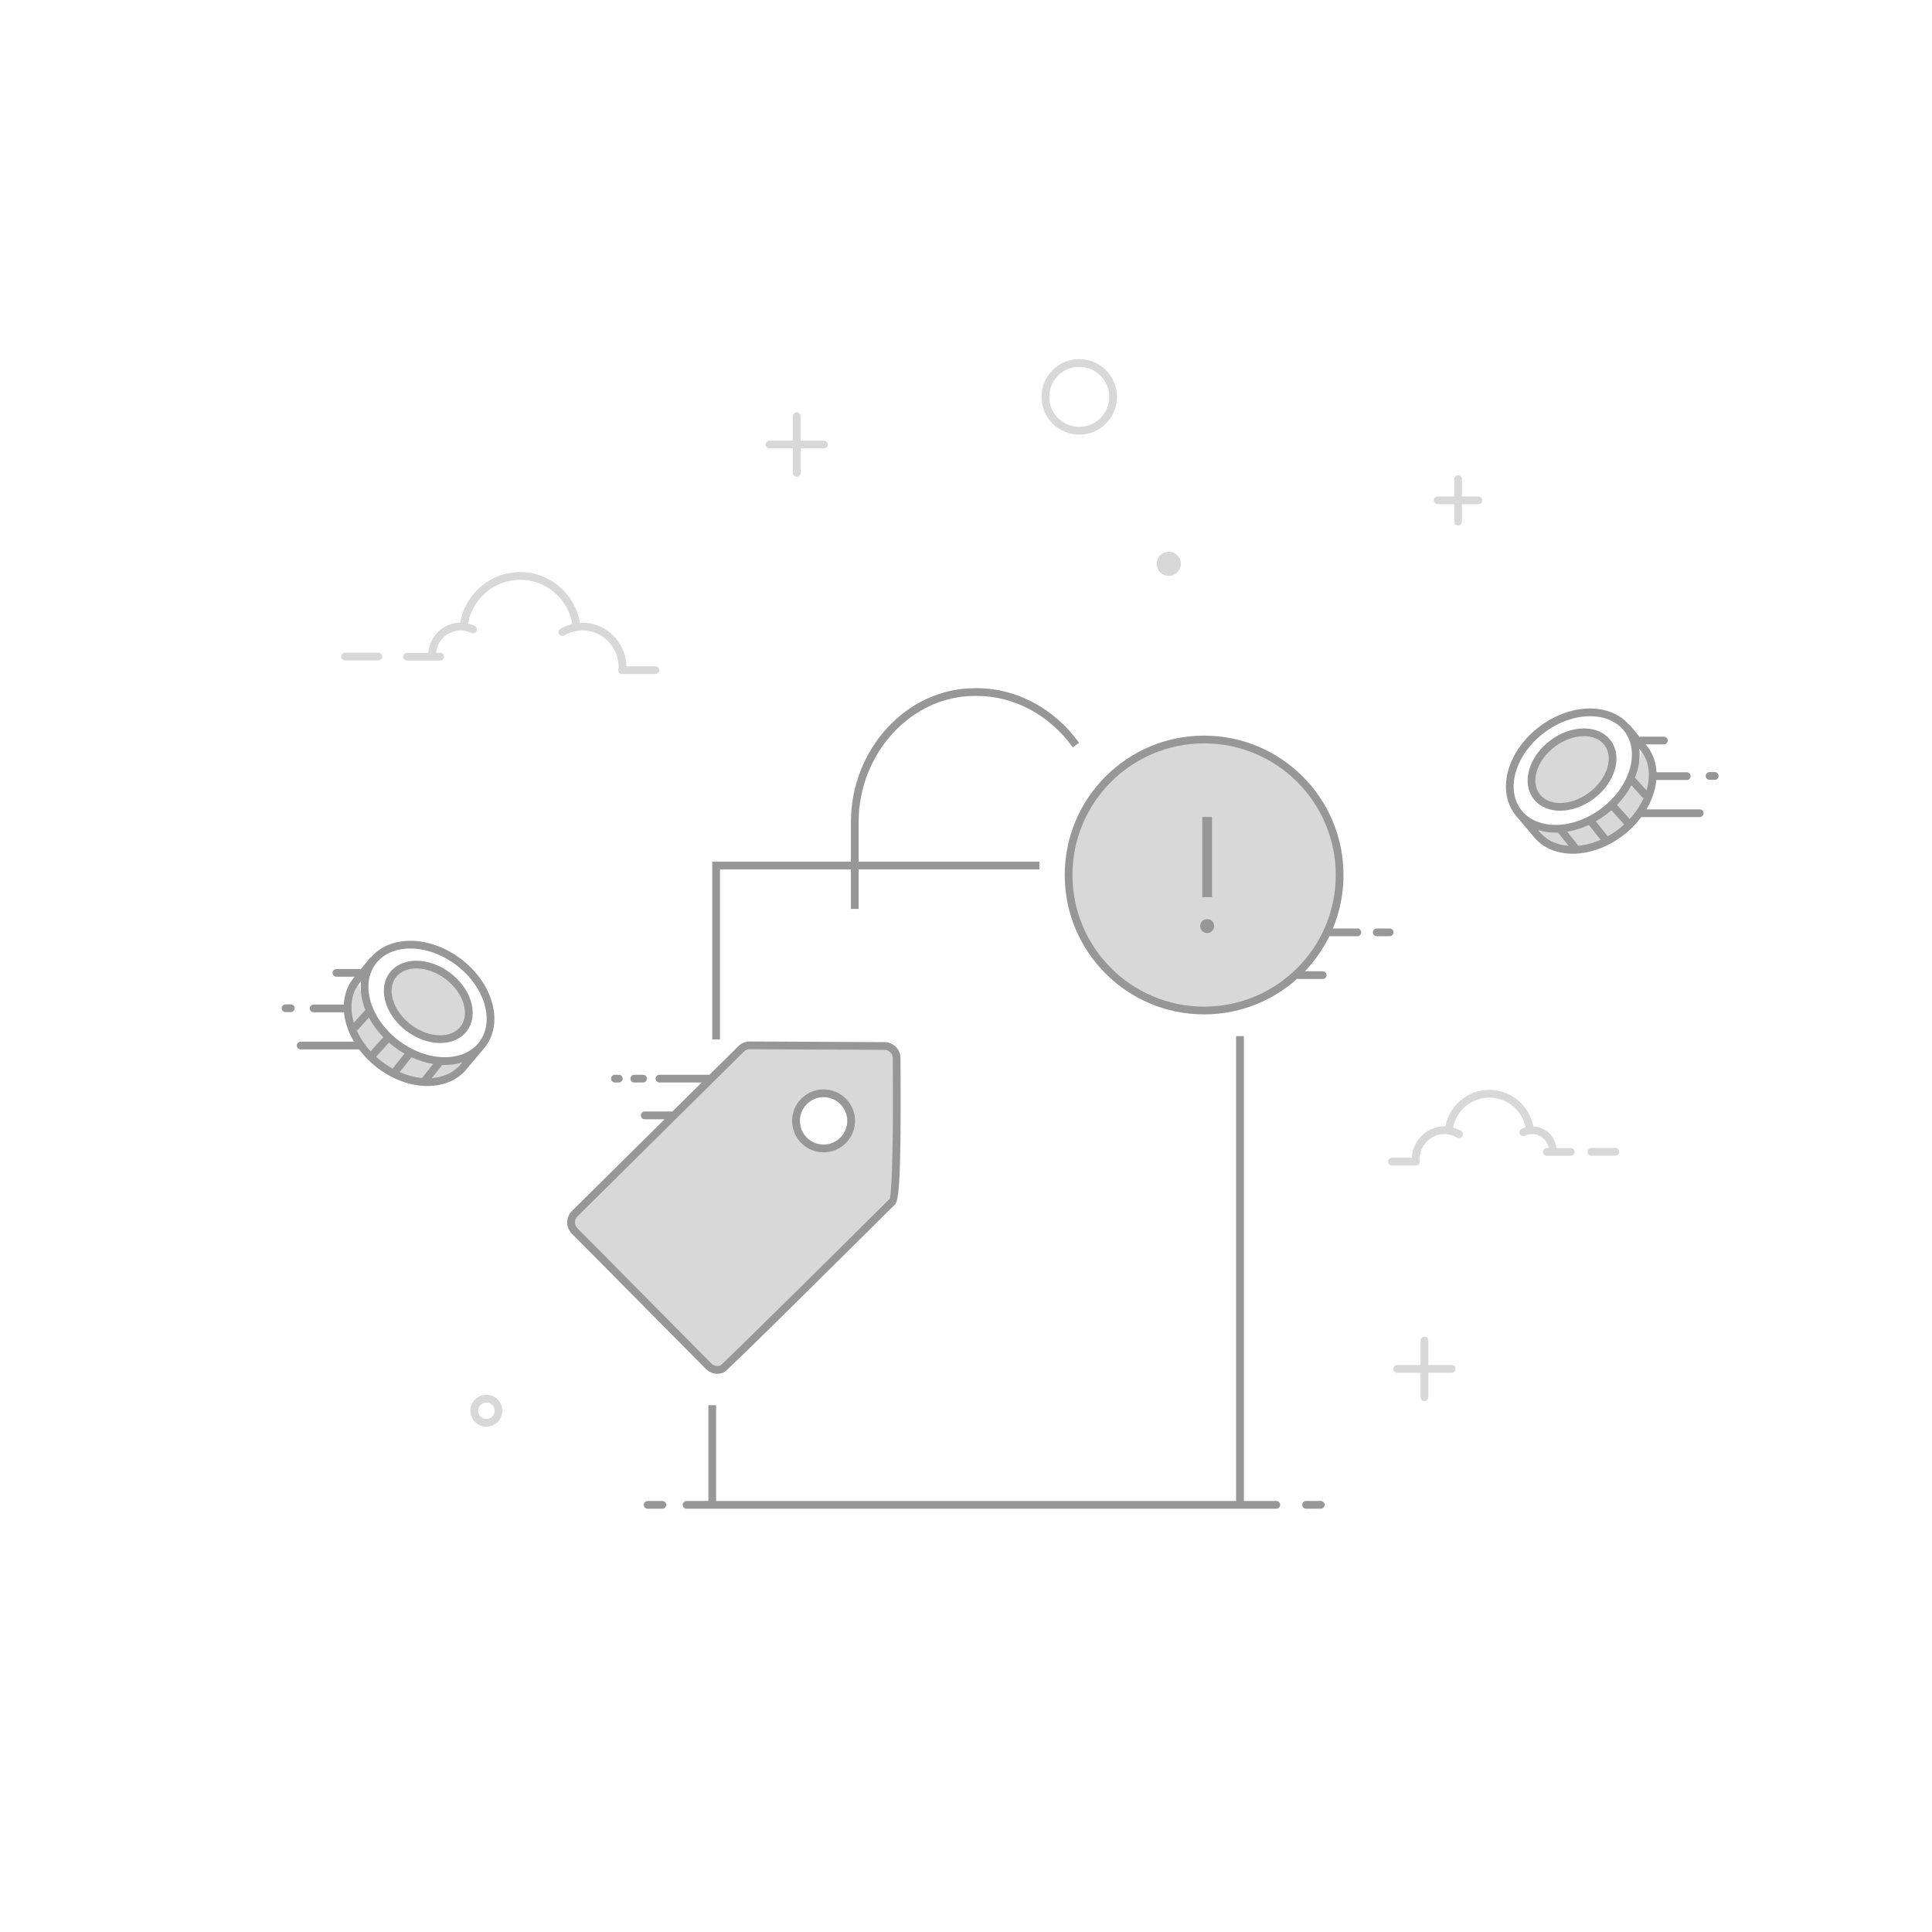 <svg width="500" height="500" viewBox="0 0 500 500" fill="none" xmlns="http://www.w3.org/2000/svg">
<rect x="0" y="0" width="500" height="500" fill="#333333" stroke="none"/>
<g clip-path="url(#clip0)">
<rect width="500" height="500" fill="white"/>
<path fill-rule="evenodd" clip-rule="evenodd" d="M191.804 271.449L148.728 314.112C147.492 315.332 147.481 317.328 148.71 318.564L183.42 353.608C183.798 353.99 184.454 354.327 184.803 354.424C185.52 354.625 186.286 354.539 186.937 354.24C187.77 353.873 225.264 316.616 230.378 311.534C230.708 311.206 230.903 311.012 230.945 310.97C232.287 309.623 232.106 283.158 232.055 275.701C232.048 274.752 232.044 274.11 232.045 273.868C232.053 272.17 230.706 270.729 228.913 270.702L196.317 270.547L194.029 270.539C193.194 270.534 192.396 270.863 191.804 271.449ZM213 297C216.866 297 220 293.866 220 290C220 286.134 216.866 283 213 283C209.134 283 206 286.134 206 290C206 293.866 209.134 297 213 297Z" fill="#D8D8D8"/>
<path fill-rule="evenodd" clip-rule="evenodd" d="M130.01 365.104C130.01 367.387 128.159 369.237 125.876 369.237C123.594 369.237 121.743 367.387 121.743 365.104C121.743 362.821 123.594 360.971 125.876 360.971C128.159 360.971 130.01 362.821 130.01 365.104ZM123.747 365.104C123.747 366.28 124.7 367.233 125.876 367.233C127.052 367.233 128.006 366.28 128.006 365.104C128.006 363.928 127.052 362.975 125.876 362.975C124.7 362.975 123.747 363.928 123.747 365.104Z" fill="#D8D8D8"/>
<path fill-rule="evenodd" clip-rule="evenodd" d="M289.078 102.703C289.078 108.099 284.704 112.473 279.309 112.473C273.913 112.473 269.539 108.099 269.539 102.703C269.539 97.308 273.913 92.934 279.309 92.934C284.704 92.934 289.078 97.308 289.078 102.703ZM271.543 102.703C271.543 106.992 275.02 110.469 279.309 110.469C283.597 110.469 287.074 106.992 287.074 102.703C287.074 98.414 283.597 94.938 279.309 94.938C275.02 94.938 271.543 98.414 271.543 102.703Z" fill="#D8D8D8"/>
<path d="M205.184 107.713V122.374C205.184 122.927 205.632 123.376 206.186 123.376C206.739 123.376 207.188 122.927 207.188 122.374V107.713C207.188 107.16 206.739 106.711 206.186 106.711C205.632 106.711 205.184 107.16 205.184 107.713Z" fill="#D8D8D8"/>
<path d="M213.223 114.041H199.148C198.595 114.041 198.146 114.49 198.146 115.043C198.146 115.596 198.595 116.045 199.148 116.045H213.223C213.776 116.045 214.225 115.596 214.225 115.043C214.225 114.49 213.776 114.041 213.223 114.041Z" fill="#D8D8D8"/>
<path d="M377.35 123.996V134.992" stroke="#D8D8D8" stroke-width="2" stroke-linecap="round"/>
<path d="M382.629 129.494H372.073" stroke="#D8D8D8" stroke-width="2" stroke-linecap="round"/>
<path d="M57.333 439.322V452.549" stroke="white" stroke-width="2" stroke-linecap="round"/>
<path d="M64.221 445.936H50.443" stroke="white" stroke-width="2" stroke-linecap="round"/>
<path fill-rule="evenodd" clip-rule="evenodd" d="M367.646 353.27V346.941C367.646 346.388 368.095 345.939 368.648 345.939C369.202 345.939 369.65 346.388 369.65 346.941V353.27H375.686C376.239 353.27 376.688 353.718 376.688 354.272C376.688 354.825 376.239 355.274 375.686 355.274H369.65V361.602C369.65 362.155 369.202 362.604 368.648 362.604C368.095 362.604 367.646 362.155 367.646 361.602V355.274H361.611C361.058 355.274 360.609 354.825 360.609 354.272C360.609 353.718 361.058 353.27 361.611 353.27H367.646Z" fill="#D8D8D8"/>
<path fill-rule="evenodd" clip-rule="evenodd" d="M148.115 161.461C147.026 161.723 145.983 162.147 145.015 162.721C144.539 163.003 144.382 163.617 144.664 164.093C144.946 164.569 145.561 164.727 146.037 164.444C147.454 163.605 149.062 163.156 150.737 163.156C155.919 163.156 160.128 167.454 160.128 172.765C160.128 172.81 160.131 172.854 160.137 172.898C160.038 173.053 159.98 173.238 159.98 173.436C159.98 173.989 160.429 174.438 160.982 174.438H169.603C170.156 174.438 170.605 173.989 170.605 173.436C170.605 172.882 170.156 172.434 169.603 172.434H162.127C161.955 166.178 156.926 161.152 150.737 161.152C150.523 161.152 150.31 161.158 150.099 161.17C148.805 153.673 142.324 148.045 134.612 148.045C126.899 148.045 120.428 153.671 119.128 161.153C114.759 161.184 111.191 164.61 110.846 168.954H105.315C104.762 168.954 104.313 169.403 104.313 169.956C104.313 170.51 104.762 170.958 105.315 170.958H113.936C114.489 170.958 114.938 170.51 114.938 169.956C114.938 169.403 114.489 168.954 113.936 168.954H112.859C113.197 165.693 115.905 163.156 119.189 163.156C120.173 163.156 121.122 163.383 121.985 163.813C122.48 164.06 123.081 163.859 123.328 163.364C123.576 162.869 123.374 162.267 122.879 162.02C122.319 161.741 121.731 161.526 121.123 161.38C122.305 154.902 127.927 150.049 134.612 150.049C141.318 150.049 146.964 154.937 148.115 161.461ZM89.288 170.924H97.909C98.462 170.924 98.911 170.475 98.911 169.922C98.911 169.369 98.462 168.92 97.909 168.92H89.288C88.735 168.92 88.286 169.369 88.286 169.922C88.286 170.475 88.735 170.924 89.288 170.924Z" fill="#D8D8D8"/>
<path fill-rule="evenodd" clip-rule="evenodd" d="M376.046 291.797C376.764 291.994 377.453 292.286 378.097 292.668C378.573 292.95 378.73 293.565 378.448 294.041C378.166 294.517 377.551 294.674 377.075 294.392C376.098 293.813 374.989 293.504 373.834 293.504C370.26 293.504 367.353 296.471 367.353 300.142C367.353 300.162 367.353 300.183 367.351 300.203C367.411 300.331 367.444 300.474 367.444 300.624C367.444 301.178 366.996 301.626 366.442 301.626H360.235C359.682 301.626 359.233 301.178 359.233 300.624C359.233 300.071 359.682 299.622 360.235 299.622H365.364C365.628 295.095 369.315 291.5 373.834 291.5C373.91 291.5 373.986 291.501 374.061 291.503C375.111 286.094 379.836 282.062 385.443 282.062C391.057 282.062 395.778 286.1 396.826 291.506C399.927 291.642 402.443 294.046 402.81 297.117H406.522C407.076 297.117 407.524 297.566 407.524 298.119C407.524 298.673 407.076 299.121 406.522 299.121H400.316C399.762 299.121 399.314 298.673 399.314 298.119C399.314 297.566 399.762 297.117 400.316 297.117H400.785C400.425 295.061 398.663 293.504 396.549 293.504C395.885 293.504 395.244 293.657 394.662 293.947C394.167 294.194 393.565 293.993 393.318 293.498C393.071 293.003 393.272 292.401 393.767 292.154C394.108 291.984 394.464 291.846 394.829 291.741C393.904 287.336 390.031 284.067 385.443 284.067C380.841 284.067 376.951 287.359 376.046 291.797ZM418.062 299.097H411.855C411.302 299.097 410.853 298.648 410.853 298.095C410.853 297.541 411.302 297.093 411.855 297.093H418.062C418.615 297.093 419.064 297.541 419.064 298.095C419.064 298.648 418.615 299.097 418.062 299.097Z" fill="#D8D8D8"/>
<circle cx="302.48" cy="145.914" r="3.131" fill="#D8D8D8"/>
<circle cx="311.623" cy="226.451" r="35.07" fill="#D8D8D8"/>
<path fill-rule="evenodd" clip-rule="evenodd" d="M213.141 283.941C216.532 283.941 219.281 286.69 219.281 290.081C219.281 293.472 216.532 296.221 213.141 296.221C209.75 296.221 207.001 293.472 207.001 290.081C207.001 286.69 209.75 283.941 213.141 283.941ZM221.281 290.081C221.281 285.586 217.637 281.941 213.141 281.941C208.645 281.941 205.001 285.586 205.001 290.081C205.001 294.577 208.645 298.221 213.141 298.221C217.637 298.221 221.281 294.577 221.281 290.081Z" fill="#D8D8D8"/>
<path fill-rule="evenodd" clip-rule="evenodd" d="M220.212 224.999V235.222H222.216V224.999H269.018V222.995H222.216V212.724C222.216 195.106 235.681 180.108 252.299 180.108H252.856C262.55 180.108 271.688 185.151 277.643 193.409L279.269 192.237C272.95 183.474 263.219 178.104 252.856 178.104H252.299C234.524 178.104 220.212 194.044 220.212 212.724V222.995H184.326V269.017H186.33V224.999H220.212ZM335.703 253.309C329.317 259.038 320.877 262.522 311.623 262.522C291.701 262.522 275.551 246.372 275.551 226.45C275.551 206.528 291.701 190.378 311.623 190.378C331.545 190.378 347.695 206.528 347.695 226.45C347.695 231.352 346.717 236.026 344.946 240.287H351.274C351.827 240.287 352.276 240.736 352.276 241.289C352.276 241.843 351.827 242.291 351.274 242.291H344.04C342.401 245.638 340.26 248.694 337.714 251.36H342.314C342.867 251.36 343.316 251.808 343.316 252.362C343.316 252.915 342.867 253.364 342.314 253.364H336.03C335.916 253.364 335.805 253.344 335.703 253.309ZM277.555 226.45C277.555 245.266 292.808 260.518 311.623 260.518C330.438 260.518 345.691 245.266 345.691 226.45C345.691 207.635 330.438 192.382 311.623 192.382C292.808 192.382 277.555 207.635 277.555 226.45ZM314.219 239.648C314.219 240.664 313.424 241.48 312.409 241.48C311.394 241.48 310.621 240.664 310.621 239.648C310.621 238.633 311.394 237.861 312.409 237.861C313.424 237.861 314.219 238.633 314.219 239.648ZM313.667 211.42V232.189H311.151V211.42H313.667ZM359.643 240.287H356.287C355.734 240.287 355.285 240.736 355.285 241.289C355.285 241.843 355.734 242.291 356.287 242.291H359.643C360.196 242.291 360.645 241.843 360.645 241.289C360.645 240.736 360.196 240.287 359.643 240.287ZM319.9 388.454V268.153H321.904V388.454H330.303C330.856 388.454 331.305 388.902 331.305 389.456C331.305 390.009 330.856 390.458 330.303 390.458H321.904H320.902H183.4H183.324H177.694C177.141 390.458 176.692 390.009 176.692 389.456C176.692 388.902 177.141 388.454 177.694 388.454H183.324V363.668H185.328V388.454H319.9ZM171.418 390.458H167.615C167.061 390.458 166.613 390.009 166.613 389.456C166.613 388.902 167.061 388.454 167.615 388.454H171.418C171.972 388.454 172.42 388.902 172.42 389.456C172.42 390.009 171.972 390.458 171.418 390.458ZM341.822 390.458H338.018C337.465 390.458 337.016 390.009 337.016 389.456C337.016 388.902 337.465 388.454 338.018 388.454H341.822C342.375 388.454 342.824 388.902 342.824 389.456C342.824 390.009 342.375 390.458 341.822 390.458ZM191.099 270.737C191.882 269.962 192.936 269.53 194.036 269.537L196.32 269.545L228.918 269.7C231.245 269.734 233.058 271.6 233.047 273.873C233.046 274.128 233.07 277.795 233.07 277.787C233.102 283.038 233.105 287.782 233.063 292.401C232.952 304.539 232.641 310.687 231.655 311.677C231.886 311.449 227.582 315.725 224.652 318.633C219.567 323.679 214.543 328.658 209.833 333.315L209.643 333.503C194.873 348.106 187.923 354.901 187.341 355.157C186.474 355.556 185.464 355.65 184.533 355.389C183.963 355.23 183.175 354.784 182.708 354.313L147.998 319.269C146.381 317.641 146.393 315.01 148.024 313.399L171.992 289.661H166.854C166.3 289.661 165.852 289.212 165.852 288.659C165.852 288.105 166.3 287.657 166.854 287.657H174.015L181.593 280.152H170.657C170.104 280.152 169.655 279.703 169.655 279.15C169.655 278.596 170.104 278.148 170.657 278.148H183.616L191.099 270.737ZM175.304 289.201L192.509 272.161C192.914 271.76 193.457 271.537 194.026 271.541L196.312 271.549L228.898 271.704C230.112 271.722 231.049 272.685 231.043 273.863C231.042 274.132 231.067 277.838 231.066 277.799C231.098 283.041 231.101 287.776 231.059 292.383C230.967 302.391 230.588 309.909 230.24 310.259C230.474 310.026 226.169 314.303 223.24 317.21C218.156 322.256 213.133 327.234 208.424 331.89L208.234 332.078C196.147 344.028 186.726 353.238 186.519 353.33C186.06 353.541 185.537 353.589 185.073 353.46C184.827 353.391 184.345 353.118 184.132 352.903L149.421 317.858C148.584 317.016 148.59 315.656 149.433 314.824L174.995 289.506C175.119 289.428 175.224 289.324 175.304 289.201ZM213.141 298.223C208.644 298.223 204.999 294.578 204.999 290.081C204.999 285.584 208.644 281.939 213.141 281.939C217.637 281.939 221.283 285.584 221.283 290.081C221.283 294.578 217.637 298.223 213.141 298.223ZM213.141 296.219C216.53 296.219 219.279 293.471 219.279 290.081C219.279 286.691 216.53 283.943 213.141 283.943C209.751 283.943 207.003 286.691 207.003 290.081C207.003 293.471 209.751 296.219 213.141 296.219ZM159.144 280.152H160.146C160.7 280.152 161.148 279.703 161.148 279.15C161.148 278.596 160.7 278.148 160.146 278.148H159.144C158.591 278.148 158.142 278.596 158.142 279.15C158.142 279.703 158.591 280.152 159.144 280.152ZM166.412 280.152H164.154C163.601 280.152 163.152 279.703 163.152 279.15C163.152 278.596 163.601 278.148 164.154 278.148H166.412C166.966 278.148 167.414 278.596 167.414 279.15C167.414 279.703 166.966 280.152 166.412 280.152Z" fill="#979797"/>
<path fill-rule="evenodd" clip-rule="evenodd" d="M92.933 254.123C92.933 254.123 85.038 263.744 96.681 274.516C100.932 278.449 105.483 279.674 108.391 280.038C116.209 281.016 120.914 275.199 120.914 275.199C120.914 275.199 108.931 276.066 100.932 268.49C92.933 260.913 92.933 254.123 92.933 254.123Z" fill="#D8D8D8"/>
<ellipse rx="17.786" ry="13.279" transform="matrix(-0.799 -0.602 -0.602 0.799 110.65 259.542)" fill="white"/>
<ellipse rx="11.516" ry="8.411" transform="matrix(-0.799 -0.602 -0.602 0.799 110.839 259.287)" fill="#D8D8D8"/>
<path fill-rule="evenodd" clip-rule="evenodd" d="M125.385 259.891C126.443 263.52 126.029 267.024 124.056 269.643C124.03 269.677 124.004 269.71 123.979 269.743L123.5 270.31C121.5 272.493 118.492 273.624 115.047 273.608C111.267 273.591 107.027 272.186 103.26 269.347C99.493 266.508 96.973 262.82 95.915 259.191C94.856 255.561 95.27 252.058 97.243 249.438C99.217 246.819 102.471 245.456 106.252 245.473C110.032 245.49 114.272 246.895 118.039 249.734C121.806 252.573 124.326 256.261 125.385 259.891ZM125.538 270.996L125.533 271.003C125.361 271.222 125.183 271.434 124.998 271.637L121.058 276.307C118.64 279.547 114.754 281.088 110.536 281.06C106.309 281.032 101.685 279.437 97.63 276.333C95.787 274.922 94.207 273.311 92.92 271.587H77.803C77.25 271.587 76.803 271.14 76.803 270.587C76.803 270.035 77.25 269.587 77.803 269.587H91.587C90.716 268.112 90.051 266.584 89.607 265.05C89.31 264.021 89.111 262.986 89.018 261.961C88.942 261.98 88.861 261.99 88.778 261.99H81.144C80.592 261.99 80.144 261.542 80.144 260.99C80.144 260.437 80.592 259.99 81.144 259.99H88.778C88.845 259.99 88.909 259.996 88.972 260.008C89.08 257.64 89.799 255.387 91.222 253.469L91.236 253.451L91.784 252.779H87.068C86.516 252.779 86.068 252.331 86.068 251.779C86.068 251.226 86.516 250.779 87.068 250.779H92.964C93.102 250.779 93.233 250.807 93.352 250.857L95.906 247.726L95.994 247.797C98.449 244.858 102.204 243.455 106.261 243.473C110.513 243.492 115.165 245.064 119.243 248.137C123.321 251.21 126.114 255.248 127.305 259.331C128.495 263.413 128.093 267.609 125.653 270.846C125.615 270.897 125.577 270.947 125.538 270.996L125.538 270.996ZM119.49 275.065L119.559 274.983C118.136 275.409 116.61 275.615 115.039 275.608C114.85 275.607 114.661 275.604 114.471 275.597L111.744 279.019C114.977 278.776 117.729 277.438 119.471 275.09L119.49 275.065ZM109.208 278.993C107.329 278.819 105.366 278.311 103.427 277.462L106.496 273.612C108.348 274.469 110.242 275.053 112.104 275.358L109.208 278.993ZM101.595 276.552L104.684 272.676C103.789 272.165 102.91 271.587 102.056 270.944C101.573 270.58 101.109 270.203 100.662 269.814L97.343 273.491C97.82 273.924 98.32 274.343 98.846 274.745C99.74 275.43 100.661 276.032 101.595 276.552ZM95.924 272.079C94.299 270.312 93.051 268.373 92.212 266.405L92.485 266.652L95.468 263.346C96.419 265.136 97.676 266.861 99.21 268.438L95.924 272.079ZM93.994 259.75C94.153 260.293 94.339 260.835 94.553 261.374L91.58 264.669C91.563 264.61 91.545 264.552 91.528 264.494C90.471 260.838 90.872 257.312 92.815 254.679L93.429 253.927C93.22 255.816 93.425 257.796 93.994 259.75ZM119.236 265.615C120.395 264.077 120.644 261.974 119.964 259.727C119.283 257.48 117.687 255.167 115.298 253.367C112.91 251.567 110.246 250.67 107.899 250.635C105.552 250.6 103.599 251.42 102.44 252.958C101.281 254.496 101.032 256.599 101.712 258.846C102.393 261.092 103.989 263.405 106.378 265.205C108.766 267.005 111.43 267.902 113.777 267.937C116.124 267.972 118.077 267.153 119.236 265.615ZM116.502 251.77C119.193 253.798 121.062 256.453 121.878 259.147C122.693 261.839 122.47 264.646 120.834 266.818C119.197 268.99 116.56 269.979 113.747 269.937C110.933 269.895 107.865 268.83 105.174 266.803C102.483 264.775 100.614 262.119 99.798 259.426C98.983 256.733 99.206 253.926 100.842 251.754C102.479 249.582 105.116 248.594 107.929 248.636C110.743 248.678 113.811 249.742 116.502 251.77ZM72.897 260.935C72.897 260.383 73.345 259.935 73.897 259.935H75.258C75.81 259.935 76.258 260.383 76.258 260.935C76.258 261.487 75.81 261.935 75.258 261.935H73.897C73.345 261.935 72.897 261.487 72.897 260.935Z" fill="#979797"/>
<path fill-rule="evenodd" clip-rule="evenodd" d="M424.749 194.002C424.749 194.002 432.644 203.623 421.001 214.394C416.75 218.328 412.2 219.553 409.291 219.917C401.474 220.895 396.769 215.078 396.769 215.078C396.769 215.078 408.752 215.945 416.75 208.369C424.749 200.792 424.749 194.002 424.749 194.002Z" fill="#D8D8D8"/>
<ellipse cx="407.033" cy="199.42" rx="17.786" ry="13.279" transform="rotate(-37 407.033 199.42)" fill="white"/>
<ellipse cx="406.844" cy="199.166" rx="11.516" ry="8.411" transform="rotate(-37 406.844 199.166)" fill="#D8D8D8"/>
<path fill-rule="evenodd" clip-rule="evenodd" d="M392.298 199.769C391.24 203.399 391.653 206.902 393.627 209.522C393.653 209.557 393.68 209.592 393.707 209.626L394.179 210.186C396.179 212.371 399.188 213.503 402.635 213.487C406.416 213.47 410.655 212.065 414.423 209.226C418.19 206.387 420.71 202.699 421.768 199.07C422.826 195.44 422.413 191.936 420.439 189.317C418.465 186.698 415.212 185.335 411.431 185.352C407.65 185.369 403.411 186.774 399.643 189.613C395.876 192.452 393.356 196.14 392.298 199.769ZM392.144 210.876L392.153 210.886C392.323 211.103 392.499 211.311 392.681 211.512L396.624 216.186C399.043 219.426 402.929 220.967 407.147 220.939C411.374 220.911 415.998 219.316 420.052 216.213C421.896 214.801 423.476 213.19 424.763 211.467H439.88C440.432 211.467 440.88 211.019 440.88 210.467C440.88 209.914 440.432 209.467 439.88 209.467H426.095C426.966 207.992 427.632 206.463 428.075 204.929C428.373 203.901 428.571 202.865 428.664 201.84C428.741 201.859 428.822 201.869 428.904 201.869H436.538C437.09 201.869 437.538 201.421 437.538 200.869C437.538 200.317 437.09 199.869 436.538 199.869H428.904C428.838 199.869 428.773 199.875 428.71 199.888C428.603 197.52 427.883 195.267 426.46 193.348L426.446 193.33L425.898 192.658H430.615C431.167 192.658 431.615 192.21 431.615 191.658C431.615 191.106 431.167 190.658 430.615 190.658H424.719C424.581 190.658 424.45 190.686 424.331 190.736L421.776 187.605L421.689 187.676C419.234 184.737 415.479 183.334 411.422 183.352C407.169 183.371 402.518 184.943 398.44 188.016C394.362 191.089 391.568 195.127 390.378 199.21C389.188 203.292 389.59 207.487 392.03 210.725C392.068 210.776 392.106 210.826 392.145 210.875L392.144 210.876ZM398.193 214.944L398.124 214.862C399.547 215.288 401.073 215.494 402.644 215.487C402.832 215.486 403.021 215.482 403.211 215.476L405.939 218.899C402.706 218.655 399.953 217.317 398.212 214.969L398.193 214.944ZM408.475 218.872C410.353 218.699 412.316 218.19 414.255 217.341L411.187 213.491C409.335 214.348 407.44 214.932 405.578 215.237L408.475 218.872ZM416.088 216.431L412.999 212.555C413.894 212.044 414.773 211.466 415.626 210.823C416.109 210.459 416.574 210.082 417.02 209.693L420.339 213.371C419.863 213.804 419.362 214.222 418.837 214.624C417.943 215.309 417.022 215.911 416.088 216.431ZM421.759 211.959C423.383 210.191 424.632 208.253 425.471 206.285L425.198 206.531L422.215 203.225C421.263 205.015 420.006 206.74 418.473 208.317L421.759 211.959ZM423.688 199.629C423.53 200.172 423.343 200.714 423.129 201.254L426.102 204.548C426.12 204.49 426.137 204.431 426.154 204.373C427.212 200.717 426.811 197.192 424.867 194.558L424.254 193.806C424.463 195.695 424.258 197.675 423.688 199.629ZM444.785 200.814C444.785 200.262 444.337 199.814 443.785 199.814H442.425C441.872 199.814 441.425 200.262 441.425 200.814C441.425 201.366 441.872 201.814 442.425 201.814H443.785C444.337 201.814 444.785 201.366 444.785 200.814ZM398.446 205.494C397.287 203.956 397.038 201.853 397.719 199.606C398.399 197.36 399.996 195.047 402.384 193.247C404.773 191.447 407.437 190.55 409.783 190.515C412.131 190.48 414.084 191.299 415.243 192.837C416.402 194.375 416.651 196.478 415.97 198.725C415.29 200.972 413.693 203.285 411.305 205.085C408.916 206.885 406.253 207.781 403.906 207.816C401.558 207.852 399.605 207.032 398.446 205.494ZM401.181 191.649C398.49 193.677 396.621 196.333 395.805 199.026C394.989 201.719 395.212 204.526 396.849 206.698C398.486 208.87 401.123 209.858 403.936 209.816C406.75 209.774 409.818 208.71 412.509 206.682C415.199 204.654 417.068 201.999 417.884 199.305C418.7 196.613 418.477 193.806 416.84 191.634C415.203 189.462 412.566 188.473 409.753 188.515C406.939 188.557 403.872 189.622 401.181 191.649Z" fill="#979797"/>
</g>
<defs>
<clipPath id="clip0">
<rect width="500" height="500" fill="white"/>
</clipPath>
</defs>
</svg>
